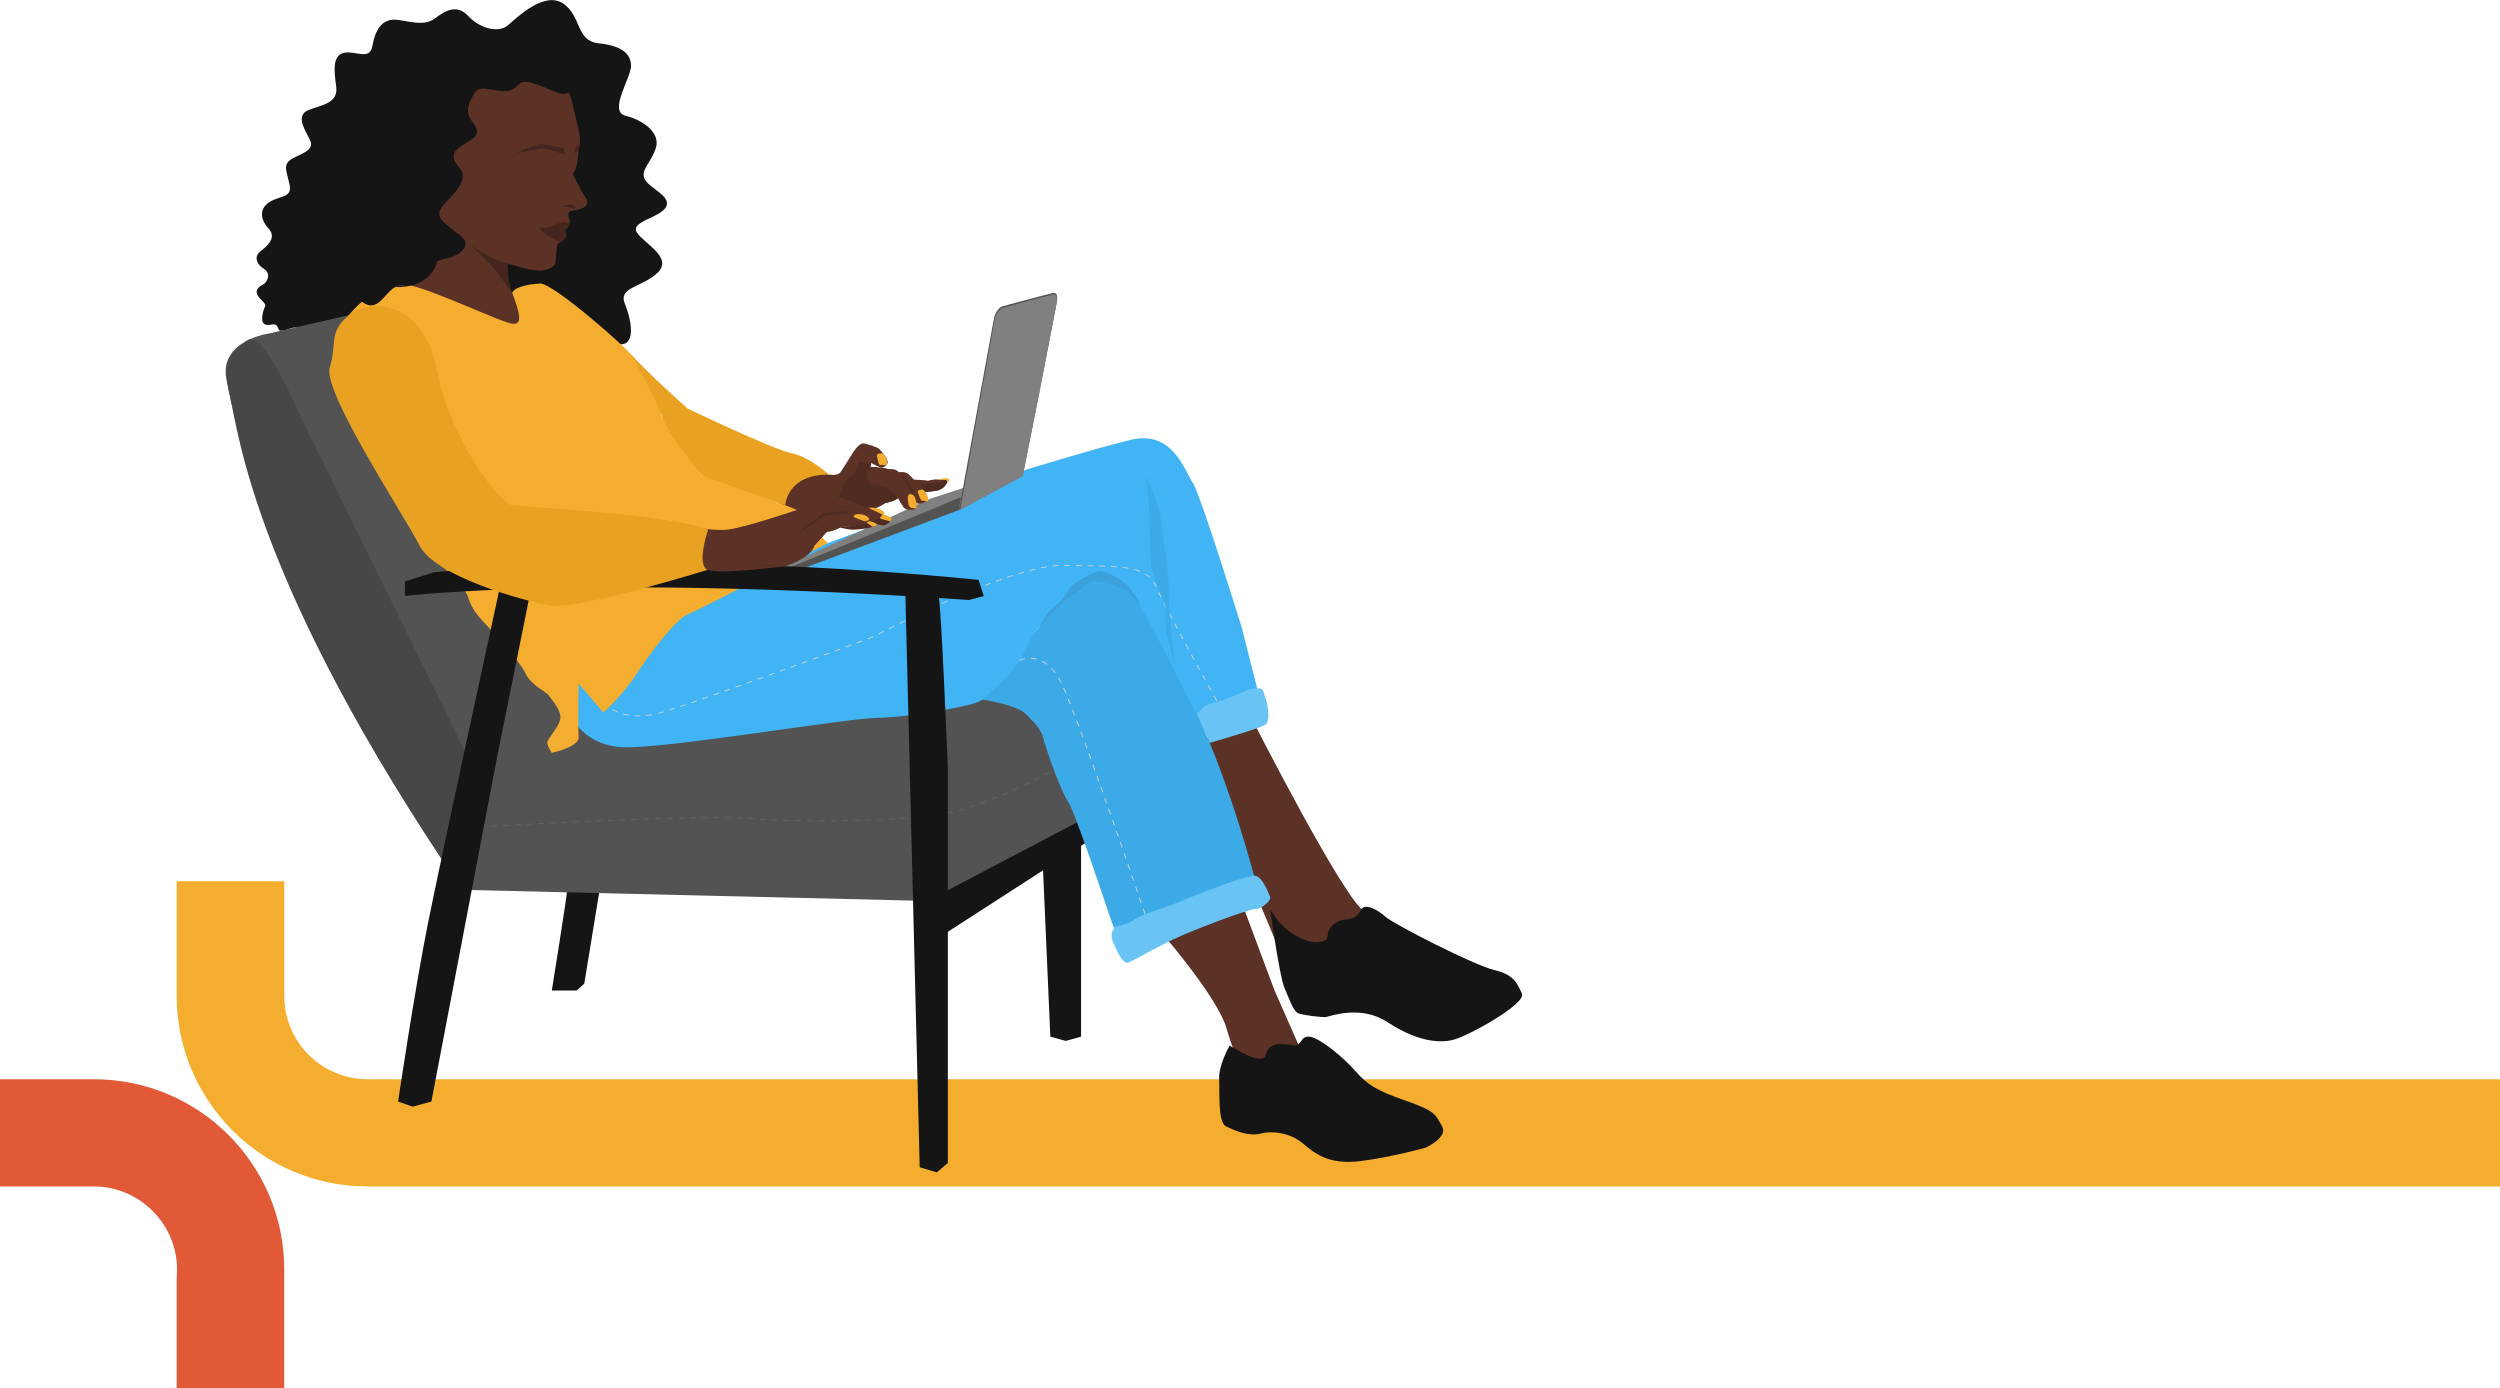 <?xml version="1.0" encoding="UTF-8"?>
<svg id="Camada_2" xmlns="http://www.w3.org/2000/svg" viewBox="0 0 605.42 336.17">
  <defs>
    <style>
      .cls-1 {
        fill: #d6d4cd;
      }

      .cls-2 {
        fill: #45251d;
      }

      .cls-3 {
        fill: #535353;
      }

      .cls-4 {
        fill: #4f2b22;
      }

      .cls-5 {
        fill: #5c3227;
      }

      .cls-6 {
        fill: #69c3f5;
      }

      .cls-7 {
        fill: #636363;
      }

      .cls-8 {
        fill: #474747;
      }

      .cls-9 {
        fill: #3daae8;
      }

      .cls-10 {
        fill: #3aa1db;
      }

      .cls-11 {
        fill: #40b4f5;
      }

      .cls-12 {
        fill: gray;
      }

      .cls-13 {
        fill: #151515;
      }

      .cls-14 {
        fill: #f4ad2e;
      }

      .cls-15 {
        fill: #e8a120;
      }

      .cls-16 {
        fill: #e15936;
      }
    </style>
  </defs>
  <g id="Camada_1-2" data-name="Camada_1">
    <g>
      <path class="cls-14" d="M605.42,287.32v-25.96H89.01c-11.13,0-20.17-9.05-20.17-20.17v-27.77h-26.05v27.77c0,25.42,20.72,46.13,46.22,46.13h516.42Z"/>
      <path class="cls-16" d="M68.84,336.17v-28.68c0-25.51-20.63-46.13-46.13-46.13H0v25.96h22.7c10.4,0,19,7.96,20.08,18.09.09.72.09,1.36.09,2.08s0,1.36-.09,2.08v26.6h26.05Z"/>
    </g>
    <g>
      <polygon class="cls-14" points="187.67 121.45 193.25 122.93 193.53 125.44 187.67 121.45"/>
      <path class="cls-13" d="M84.73,83.28c-2.97-1.06-1.96-2.69-4.03-2.27s-1.34-.93-3.24-1.48-2.48.62-3.69.24-2.04-.77-3.71-.14-2.39.52-2.53.25-.38-1.34-1.17-1.34-3.24,1-2.83-2.03,1.58-2.03-.38-4.03-.59-3,.55-3.58,1.96-2.76.21-3.79-2.41-2.93-1-4.1,4.34-3.27,2.14-5.65-2.21-5.03.41-6.55,5.44-.86,4.62-4.34-1.69-4.89,1.1-6.27,5.03-2.07,3.79-4.51-3.41-5.75-.28-7.03,7.34-1.55,6.72-5.82-.76-7.51,1.96-8.06,6.17,1.93,6.79-1.58,2.1-7.1,6.51-6.34,6.48,1.21,8.82-.52,5.13-3.45,7.92-.45c2.79,3,7.3,4.2,9.58,2.24s8.79-8.3,13.33-5.31c4.55,3,3.1,9.06,8.58,9.65s7.79,2.38,7.92,5.34-5.65,11.16-1.31,12.23,8.34,4.13,7.37,7.61c-.96,3.48-3.89,5.48-2.76,7.72s6.72,4.17,5.13,6.82-8.86,3.48-6.96,6.2,8.75,6.03,4.96,9.65-9.61,3.45-7.92,7.55,2.76,10.51-1.65,9.72-8.61-1.45-9.1-4.75-2.14-5.65-4.72-3.79-7.27,3.72-7.96,2.48-1.48-.96-1.6-1.12-41.61,7.18-41.61,7.18Z"/>
      <path class="cls-5" d="M126.34,76.09s-6.82,0-6.51-2.02.61-9.77,3.25-10.23c0,0,5.07,1.65,7.34,1.71s3.98-1.14,4.03-1.71.52-4.7.52-4.7c0,0,2.89-1.45,1.76-3.46,0,0,1.55-1.71,1.34-2.17s-.89-1.96.02-2.33,5.56-.47,3.7-3.36-3.05-5.69-3.05-5.69c0,0,1.19-1.19,1.34-5.63,0,0,.78-2.02.05-5.01s-1.65-6.98-1.65-6.98c0,0-1.14-4.7-3.57-6s-11.84-6.87-18.61-2.02-14.11,9.46-13.08,17.93c1.03,8.48-7.13,34.14-7.13,34.14l19.59,10.36,10.08,1.03.57-3.88Z"/>
      <path class="cls-5" d="M282.47,227.27s12.51,14.57,14.57,21.81c.6,2.1,1.28,4.09,1.94,5.85,1.62,4.31,3.13,7.28,3.13,7.28l5.48,7.24,12.4-11.37-5.17-4.24-6.2-14.06-8.06-21.6-18.09,9.1Z"/>
      <path class="cls-13" d="M297.77,253.21s-2.69,4.75-2.53,8.01-.36,10.54,1.65,11.53,5.43,2.53,8.42,1.76,7.24-.1,10.13,2.33,6.31,5.32,14.01,4.34c7.7-.98,15.82-3.26,15.82-3.26,0,0,5.53-2.53,3.93-5.22s-1.34-3.57-8.63-6.1-9.41-3.88-12.4-7.29-8.27-7.7-10.8-8.22-2.12,2.48-4.19,2.07-6-1.03-6.62,2.17-7.91-1.71-8.79-2.12Z"/>
      <path class="cls-5" d="M303.25,174.24s22.64,44.5,27.29,46.52,3.88,11.32,3.88,11.32c0,0-13.18,4.96-13.64,4.81s-11.94-9.15-11.94-9.15l-20-47.6,14.42-5.89Z"/>
      <path class="cls-13" d="M307.61,220.29s2.22,16.13,3.44,18.92,2.15,5.74,3.39,6.2,5.63.98,6.62.88,8.37-3.1,15.04,1.29,12.2,5.22,15.97,4.19c3.77-1.03,17.62-8.73,16.49-11.16s-1.91-4.6-6.67-5.69-24.29-11.06-26.31-12.87-5.19-3.56-6.08-1.57-3.12,2.19-4.05,2.24-3.82,1.09-3.93,3.93-8.79,2.27-13.9-6.36Z"/>
      <path class="cls-13" d="M137.35,215.49c0,1.24-3.72,24.39-3.72,24.39h6l1.86-1.65,3.72-22.74h-7.86Z"/>
      <polygon class="cls-13" points="252.5 208.66 254.36 251.04 258.08 252.08 261.8 251.04 261.8 203.08 252.5 208.66"/>
      <path class="cls-13" d="M228.31,212.38s29.36-12.82,33.49-17.16l2.69,7.86-36.18,23.36v-14.06Z"/>
      <path class="cls-3" d="M111.92,215.49l112.67,2.69,40.93-21.5-2.27-29.98-100.68-10.96-61.19-83.31-35.97,8.27s-12.61,1.65-10.54,11.37,9.51,52.72,57.06,123.42Z"/>
      <path class="cls-8" d="M117.71,192.33l-45.48-92.62s-8.6-20.41-12.44-17.21-6.21,4.62-4.11,13.45c2.1,8.83,5.8,45.59,56.25,119.53l5.79-23.15Z"/>
      <path class="cls-7" d="M118.94,199.99v.2s.51-.03,1.42-.08v-.2c-.92.05-1.42.08-1.42.08M121.76,199.83v.2c.44-.02.91-.05,1.43-.08v-.2c-.52.03-1,.05-1.43.08M124.59,199.67v.2c.46-.02.93-.05,1.43-.08v-.2c-.5.03-.98.05-1.43.08M127.42,199.52v.2c.47-.02.94-.05,1.43-.07v-.2s-1.43.07-1.43.07M130.26,199.38v.2c.47-.02.94-.05,1.42-.07v-.2s-1.42.07-1.42.07M133.09,199.24v.2c.47-.02.95-.05,1.43-.07v-.2s-1.43.07-1.43.07M135.92,199.1v.2c.48-.02.95-.04,1.42-.07v-.2c-.49.02-.96.04-1.42.07M138.75,198.97v.2c.48-.02.95-.04,1.42-.06v-.2c-.48.02-.96.04-1.42.06M141.58,198.84v.2c.48-.02.95-.04,1.42-.06v-.2c-.48.02-.96.04-1.42.06M144.41,198.72v.2c.48-.02.95-.04,1.42-.06v-.2c-.48.02-.95.04-1.42.06M147.24,198.6v.2c.48-.02.95-.04,1.42-.06v-.2c-.48.02-.95.04-1.42.06M150.08,198.48v.2c.48-.02.95-.04,1.42-.05v-.2c-.48.02-.95.04-1.42.05M152.91,198.38v.2c.48-.02.95-.03,1.42-.05v-.2c-.48.02-.95.03-1.42.05M155.74,198.28v.2c.48-.02.95-.03,1.42-.05v-.2c-.48.02-.95.03-1.42.05M158.58,198.18v.2c.48-.01.95-.03,1.42-.04v-.2c-.48.01-.95.03-1.42.04M161.41,198.1v.2c.48-.01.95-.03,1.42-.04v-.2c-.47.01-.95.02-1.42.04M164.24,198.03v.2c.48-.01.95-.02,1.42-.03v-.2c-.47,0-.95.02-1.42.03M167.08,197.97v.2c.48,0,.95-.02,1.42-.02v-.2c-.47,0-.94.02-1.42.02M169.91,197.93v.2c.48,0,.95-.01,1.42-.01v-.2c-.47,0-.94,0-1.42.01M172.75,197.9v.2c.48,0,.96,0,1.42,0v-.2c-.46,0-.93,0-1.42,0M175.59,197.91v.2c.49,0,.96.01,1.42.02v-.2c-.45,0-.93-.01-1.42-.02M178.42,197.96v.2c.49.01.96.03,1.41.05v-.2c-.43-.02-.91-.04-1.41-.05M181.26,198.08v.2c.18.01.36.03.53.04.28.02.57.04.86.07v-.2c-.28-.02-.57-.04-.85-.07-.18-.01-.36-.03-.55-.04M184.08,198.29v.2c.45.03.92.06,1.4.08v-.2c-.47-.03-.95-.05-1.4-.08M186.91,198.44v.2c.45.02.93.04,1.41.06v-.2c-.47-.02-.94-.04-1.41-.06M189.74,198.55v.2c.46.02.93.03,1.41.04v-.2c-.47-.01-.94-.03-1.41-.04M192.57,198.62v.2c.46.01.94.02,1.41.03v-.2c-.47,0-.95-.02-1.41-.03M195.4,198.67v.2c.47,0,.94.01,1.41.01v-.2c-.47,0-.95,0-1.41-.01M198.24,198.69v.2c.47,0,.94,0,1.42,0v-.2c-.47,0-.95,0-1.42,0M201.07,198.69v.2c.47,0,.94,0,1.42-.01v-.2c-.48,0-.95,0-1.42.01M203.9,198.66v.2c.47,0,.95-.01,1.42-.02v-.2c-.48,0-.95.02-1.42.02M206.73,198.6v.2c.48-.01.95-.02,1.42-.04v-.2c-.48.01-.95.03-1.42.04M209.56,198.52v.2c.48-.02.95-.03,1.42-.05v-.2c-.48.02-.95.04-1.42.05M212.39,198.41v.2c.48-.02.96-.04,1.42-.07v-.2c-.48.02-.95.05-1.42.07M215.22,198.27v.2c.49-.03.96-.05,1.43-.08v-.2c-.48.03-.95.06-1.43.08M218.05,198.09v.2c.49-.03.96-.07,1.43-.1l-.02-.2c-.47.04-.94.07-1.41.1M220.87,197.87l.02.2c.48-.04.95-.09,1.41-.13l-.02-.2c-.46.04-.93.09-1.41.13M223.69,197.6l.02.2c.48-.05.95-.11,1.41-.16l-.02-.2c-.45.06-.93.11-1.4.16M226.49,197.25l.03.2c.48-.07.95-.14,1.4-.21l-.03-.2c-.45.07-.92.14-1.4.21M229.28,196.81l.04.2c.48-.09.95-.18,1.39-.27l-.04-.2c-.43.09-.9.18-1.38.27M232.04,196.22l.05.2c.19-.05.38-.1.56-.15.26-.08.53-.15.8-.23l-.06-.19c-.27.08-.53.16-.8.23-.18.05-.37.1-.56.15M234.74,195.41l.06.19c.44-.14.89-.29,1.34-.45l-.07-.19c-.45.16-.9.31-1.34.45M237.41,194.49l.07.19c.44-.16.89-.32,1.33-.49l-.07-.19c-.45.17-.89.33-1.33.49M240.06,193.49l.07.19c.44-.17.88-.35,1.32-.53l-.08-.19c-.44.18-.88.36-1.31.53M242.68,192.42l.08.19c.44-.18.87-.37,1.3-.56l-.08-.19c-.43.19-.87.38-1.3.56M245.28,191.3l.08.18c.44-.19.87-.39,1.29-.59l-.08-.18c-.43.2-.86.39-1.29.58M247.85,190.11l.09.18c.44-.21.86-.41,1.28-.61l-.09-.18c-.42.2-.85.41-1.28.61M250.39,188.87l.09.18c.44-.22.86-.43,1.26-.64l-.09-.18c-.41.21-.83.43-1.26.64M252.9,187.57l.1.18c.44-.24.86-.47,1.24-.69l-.1-.18c-.38.22-.8.45-1.24.68M255.35,186.17l.11.17c.49-.3.88-.56,1.18-.79l-.12-.16c-.29.22-.68.48-1.16.78"/>
      <path class="cls-9" d="M240.71,167.11s10.54,6.62,11.78,11.16c1.24,4.55,4.61,13.65,6.2,15.92s9.51,26.05,10.13,27.91,1.65,4.34,1.65,4.34l33.49-13.33s-5.58-22.02-14.06-40.21c-8.48-18.19-13.02-28.53-17.57-30.6s-6.2-3.41-8.37-1.96-13.44,11.58-15.92,16.33c-2.48,4.75-7.34,10.44-7.34,10.44Z"/>
      <path class="cls-6" d="M270.28,224.38s-1.86,1.14-.72,3.82,2.48,5.48,3.82,4.86,6.31-3.41,10.54-5.48,18.38-7.45,20.05-7.44,3.95-2.17,3.63-2.89-1.8-4.92-3.63-5.17-14.78,4.75-17.78,6.1-9.92,3.28-11.37,4.43-4.55,1.77-4.55,1.77Z"/>
      <path class="cls-9" d="M237.42,169.32s9.67,1.4,11.63,4.12.8-.03.8-.03c0,0-1.61-2.22-1.43-2.95s.46-1.57.46-1.57c0,0-2.02-6.96-.55-9.39s.31-2.8-.27-1.75-2.82,2.17-2.82,2.17c0,0-1.45,2.34-2.68,3.99s-4.32,5.07-5.13,5.41Z"/>
      <path class="cls-11" d="M137.35,171.86s3.1,8.68,13.54,9.1c10.44.41,53.85-7.03,61.71-7.13,7.86-.1,23.45-3,24.91-4.13s7.68-6.77,9.37-9.74,2.72-5.81,4.51-7.76,8.83-10.47,11.13-11.38,9.06.28,11.94,3.52,17.52,33.21,17.52,33.21l13.23-7.85-4.55-17.88s-9.92-32.15-11.84-34.94-4.81-12.92-15.14-10.34-25.95,7.44-25.95,7.44l-48.48,17.99-6.72-.1s-68.33,29.67-55.2,40Z"/>
      <path class="cls-1" d="M154.56,173.48c-.29,0-.59,0-.87-.02v-.2c.47.02.93.03,1.42.01v.2c-.18,0-.37,0-.55,0ZM156.53,173.36l-.02-.2c.46-.05.93-.12,1.39-.2l.04.2c-.47.09-.95.15-1.41.21ZM152.27,173.3c-.48-.07-.95-.17-1.4-.3l.05-.2c.44.12.9.22,1.37.29l-.03.2ZM159.33,172.86l-.05-.2c.45-.11.91-.23,1.36-.37l.06.19c-.46.14-.92.26-1.37.37ZM149.52,172.54c-.45-.18-.88-.4-1.28-.64l.1-.17c.4.23.82.44,1.26.62l-.08.19ZM162.06,172.07l-.06-.19c.42-.13.87-.28,1.35-.44l.06.19c-.48.16-.93.3-1.35.44ZM295.51,171.4l-.22-.39.18-.1.22.39-.18.1ZM164.77,171.18l-.06-.19c.43-.14.88-.3,1.35-.45l.06.19c-.46.16-.91.31-1.35.45ZM147.06,171.09c-.69-.57-1-1.01-1.01-1.03l.17-.12s.31.44.98.99l-.13.16ZM167.46,170.27l-.07-.19c.44-.15.88-.3,1.34-.46l.07.19c-.46.16-.91.31-1.34.46ZM294.6,169.77l-.69-1.24.18-.1.69,1.24-.18.1ZM170.15,169.35l-.07-.19c.44-.15.89-.31,1.34-.47l.07.19c-.45.16-.9.31-1.34.47ZM172.83,168.41l-.07-.19,1.34-.47.07.19-1.34.47ZM175.5,167.46l-.07-.19,1.34-.48.07.19-1.34.48ZM293.21,167.28l-.69-1.24.18-.1.69,1.24-.18.1ZM178.18,166.51l-.07-.19,1.34-.48.07.19-1.34.48ZM180.85,165.55l-.07-.19,1.34-.48.07.19-1.34.48ZM291.83,164.8l-.69-1.24.18-.1.69,1.24-.18.1ZM183.52,164.59l-.07-.19,1.34-.48.07.19-1.34.48ZM186.19,163.62l-.07-.19,1.33-.48.07.19-1.33.48ZM188.86,162.65l-.07-.19,1.33-.49.07.19-1.33.49ZM290.46,162.31l-.68-1.24.18-.1.68,1.24-.18.1ZM191.52,161.68l-.07-.19,1.33-.49.07.19-1.33.49ZM194.19,160.71l-.07-.19,1.33-.49.07.19-1.33.49ZM289.09,159.82l-.68-1.25.18-.1.68,1.25-.18.1ZM196.85,159.73l-.07-.19,1.33-.49.07.19-1.33.49ZM199.52,158.75l-.07-.19,1.33-.49.07.19-1.33.49ZM202.18,157.77l-.07-.19,1.33-.49.07.19-1.33.49ZM287.73,157.33c-.23-.42-.45-.83-.68-1.25l.18-.1c.23.42.45.83.68,1.25l-.18.1ZM204.85,156.79l-.07-.19,1.33-.49.07.19-1.33.49ZM207.51,155.8l-.07-.19,1.33-.49.07.19-1.33.49ZM286.38,154.83c-.23-.42-.45-.84-.67-1.25l.18-.1c.22.41.45.83.67,1.25l-.18.1ZM210.18,154.81l-.07-.19,1.34-.5.07.19-1.34.5ZM212.81,153.65l-.09-.18c.35-.18.78-.4,1.27-.65l.09.18c-.49.25-.91.47-1.27.65ZM215.34,152.36l-.09-.18c.4-.2.82-.41,1.27-.64l.09.18c-.45.22-.87.44-1.27.64ZM285.04,152.32c-.23-.42-.45-.84-.67-1.25l.18-.09c.22.41.44.83.67,1.25l-.18.1ZM217.88,151.08l-.09-.18c.41-.2.84-.41,1.27-.63l.09.18c-.44.22-.86.42-1.27.63ZM220.43,149.84l-.09-.18c.42-.2.84-.41,1.28-.62l.09.18c-.44.21-.86.41-1.28.62ZM283.71,149.81c-.23-.43-.45-.85-.66-1.26l.18-.09c.21.41.43.83.66,1.26l-.18.09ZM222.99,148.61l-.09-.18c.42-.2.85-.4,1.29-.6l.09.18c-.44.2-.86.4-1.28.6ZM225.56,147.41l-.08-.18c.43-.2.86-.39,1.29-.59l.08.18c-.44.2-.87.4-1.29.59ZM282.4,147.29c-.22-.44-.44-.86-.64-1.27l.18-.09c.2.41.42.83.64,1.27l-.18.09ZM228.15,146.23l-.08-.18c.43-.19.86-.39,1.3-.58l.08.19c-.44.19-.87.39-1.3.58ZM230.74,145.09l-.08-.19c.43-.19.87-.38,1.3-.56l.08.19c-.44.19-.87.37-1.3.56ZM281.12,144.75c-.23-.47-.44-.9-.61-1.28l.18-.09c.18.38.38.81.61,1.28l-.18.09ZM233.34,143.97l-.08-.19c.44-.18.87-.37,1.31-.55l.08.19c-.44.18-.87.36-1.31.55ZM235.97,142.89l-.08-.19c.44-.18.88-.35,1.32-.53l.07.19c-.44.17-.88.35-1.32.53ZM279.92,142.17c-.2-.44-.43-.85-.68-1.22l.17-.12c.26.38.5.8.7,1.25l-.18.08ZM238.61,141.85l-.07-.19c.44-.17.89-.34,1.33-.5l.07.19c-.44.17-.88.33-1.33.5ZM241.26,140.85l-.07-.19c.45-.16.89-.32,1.34-.48l.07.19c-.44.16-.89.31-1.34.48ZM243.94,139.91l-.06-.19c.45-.15.9-.3,1.35-.44l.06.19c-.45.14-.89.29-1.35.44ZM278.34,139.9c-.33-.31-.7-.59-1.11-.84l.1-.17c.42.25.8.54,1.14.86l-.14.15ZM246.64,139.05l-.06-.19c.46-.14.91-.27,1.36-.4l.06.19c-.45.13-.9.26-1.36.4ZM275.97,138.45c-.41-.16-.86-.31-1.33-.44l.05-.2c.49.13.94.28,1.36.44l-.08.19ZM249.36,138.27l-.05-.2c.47-.12.94-.24,1.38-.34l.05.2c-.44.1-.9.22-1.37.34ZM273.27,137.71c-.43-.08-.9-.15-1.4-.21l.02-.2c.5.06.97.13,1.41.21l-.04.2ZM252.12,137.63l-.04-.2c.48-.1.95-.19,1.4-.26l.03.2c-.44.07-.91.16-1.39.26ZM270.47,137.37c-.44-.03-.91-.07-1.41-.09v-.2c.51.03.99.06,1.43.09l-.02.2ZM267.64,137.21c-.46-.02-.93-.03-1.42-.04v-.2c.49.01.96.02,1.42.04v.2ZM254.91,137.17l-.02-.2c.49-.06.97-.1,1.42-.12v.2c-.43.02-.9.06-1.4.12ZM264.81,137.14c-.46,0-.93-.01-1.42-.02v-.2c.49,0,.96.01,1.42.02v.2ZM261.98,137.1l-1.42-.02v-.2s1.42.02,1.42.02v.2ZM259.14,137.06c-.46,0-.94-.02-1.42-.03v-.2c.48.01.96.02,1.42.03v.2Z"/>
      <path class="cls-6" d="M292.98,179.9s12.14-3.49,13.48-4.42.41-5.58,0-6.51-.49-2.22-1.24-2.23-1.96-.25-4.34.89-6.6,2.58-7.9,2.79-3.06,2.48-3.06,2.48l3.06,7Z"/>
      <path class="cls-9" d="M277.31,115.22s.83,3.2,1.03,9.82c.21,6.62.21,11.37.52,12.61s3.4,9.15,3.4,9.15c0,0-.2,5.84.52,7.9s1.76,6.68,1.76,6.68c0,0-.72-6.68-.83-7.71s-.93-8.57-.72-11.36-2.07-17.89-2.07-17.89c0,0-1.24-5.27-3.62-9.2Z"/>
      <polygon class="cls-12" points="192.65 138.33 232.24 123.49 247.64 115.22 234.41 117.8 224.9 120.9 190.17 137.11 192.65 138.33"/>
      <polygon class="cls-3" points="232.65 120.39 225.83 123.28 191.01 137.52 192.65 138.33 232.24 123.49 232.65 120.39"/>
      <path class="cls-3" d="M247.64,115.22l3.93-19.64,4.24-21.81s.9-3.2-.9-2.79-12.06,3.17-12.06,3.17c0,0-1.65.34-2.21,3.31s-8.41,46.03-8.41,46.03l15.4-8.27Z"/>
      <path class="cls-12" d="M247.7,115.28l3.87-19.5,4.17-21.65s.88-3.18-.88-2.77-11.88,3.15-11.88,3.15c0,0-1.63.34-2.17,3.28s-8.28,45.7-8.28,45.7l15.17-8.21Z"/>
      <path class="cls-5" d="M193.68,111.91s5.51,2.83,7.06,3.03,2.41-.03,2.86-.65,2.62-4.13,2.62-4.13c0,0,1.69-3.07,3.07-2.76s3.2.93,3.65,1.34,2.21,2.52,2,3.34-1.1,1.17-1.48,1.14-2.1-.83-2.55-1.17c0,0-.48.79-.69.96,0,0,3.76.1,4.93.59,0,0,1.9-.21,2.48.76,0,0,1.69-.34,2.62.66s1.1,1.13,1.1,1.13c0,0,2.89.1,3.31.28,0,0,1.9-.45,2.24-.31s2.55-.24,2.58.31-1.45,2.17-2.55,2.38-1.93.28-1.93.28h-1.07s.86,1.31.67,1.96-2.12,1.14-2.43.86l-.31-.28s.45,1.55-.34,1.72-2.1.24-2.62-.41-1.41-2.27-1.41-2.27c0,0-2.31,1.14-3.1,1.17,0,0-2.48,1.45-3.2,1.48s-15.19,1.41-15.19,1.41l-10.23-4.2s-2.72-10.96,2.76-9.99,5.17,1.38,5.17,1.38Z"/>
      <path class="cls-14" d="M213.25,109.81s-1.03-.03-.9.62.41,2.14.72,2.14,1.53.12,1.53.12c0,0,.63-1.04-.32-2.28,0,0-.52-.91-1.04-.6Z"/>
      <path class="cls-14" d="M220.83,119.73s-1.14-.34-1,.83,0,2.3,1,2.45,1.22.24,1.16-.42-.16-2.54-1.16-2.85Z"/>
      <path class="cls-14" d="M226.9,116.12s2.65-.61,2.93-.06-.48.8-.48.8c0,0,.36-.95-2.44-.74Z"/>
      <path class="cls-4" d="M218.01,114.81s1.24,1.76,1.65,2.48,1.03,1.79,1.03,1.79l.62.61s.03-.71-.17-1.13-1.86-2.51-1.93-2.73-1.21-1.02-1.21-1.02Z"/>
      <path class="cls-4" d="M229.26,116.5s-.09-.09-.14-.14c-.02-.01-.05-.03-.07-.04,0,0,0,0-.01,0-.43.02-1.35.51-1.76.54-.55.05-4.79.39-4.79.39,1.34.96,1.45,1.83,1.45,1.83,0,0,1.37-.03,3-.28,1.62-.24,2.27-1.73,2.33-2.3,0,0,0,0,0,0Z"/>
      <path class="cls-4" d="M208.26,111.63s-1.38,3.45-2.21,3.76-2.21,2.69-2.38,3.41-.62,1.65-.62,1.65l7.36,2.85s1.87.08,3.97-1.54c0,0,2.21-.17,3.1-1.17l-.31-.68s-1.94-1.21-2.37-2.07c0,0-3.18-.19-3.94-.66s-1.14-2.44-1.14-2.44c0,0,1.69-2.24,1.17-2.76,0,0-1.86.65-2.65-.34Z"/>
      <path class="cls-4" d="M203.45,127.77s2.01.49,2.94.5,3.49-.25,3.9-.4,1.97-.45,1.53-.87-1.35-.85-1.35-.85c0,0-2.52,1.39-6.54,1.34l-.49.28Z"/>
      <path class="cls-14" d="M210.27,122.97s2.08-.29,3.35.7c0,0,.7.44.56.72s-.37.44-.66.3-3.14-1.34-3.24-1.72Z"/>
      <path class="cls-4" d="M211.55,126.78s1.95.52,2.52.43,1.51-.71,1.43-.98-2.41-.87-2.41-.87l-2.46.87.91.55Z"/>
      <path class="cls-14" d="M214.19,124.66s1.91.65,1.75,1.01-.28.56-.36.56-2.05-.49-2.31-.62.18-1.15.92-.94Z"/>
      <path class="cls-14" d="M113.31,144.33s.47,2.77,3.41,5.88,9.15,9.92,10.54,12.87,5.12,4.5,5.58,5.27,3.32,3.72,2.82,5.89-3.29,4.81-3.13,5.74,1.09,2.33,1.09,2.33c0,0,6.73-1.4,6.51-3.88s0-12.87,0-12.87l5.99,6.98s4.7-4.17,7.96-9.22,9.61-13.4,12.4-14.49,33.98-17.31,33.98-17.31c0,0-5.44-5.78-13.58-10.52-8.15-4.74-16.83-5.77-16.83-5.77,0,0-10.36-13.85-9.99-15.25s-6.14-11.94-6.76-13.49-19.38-17.99-22.48-17.83-6.98,1-6.82,2.67,3.41,7.25.31,7.1-24.19-10.86-28.84-9.77-13.64,7.6-13.8,14.58,31.63,61.11,31.63,61.11Z"/>
      <path class="cls-2" d="M130.52,55.2s2.72-.14,3.55-.55,2.1-1.03,2.48-.9.76.34,1,.17.52-.41.52-.41c0,0-.24,1.93-1.34,2.17,0,0,1.36,1.74-.89,2.89,0,0-3.69-1.17-5.31-3.37Z"/>
      <path class="cls-2" d="M135.93,50.13s2.21-1.03,2.79-.45,1.24.69.38.72-1.72-.45-3.17-.28Z"/>
      <path class="cls-2" d="M125.11,37.07s4.48-2.31,6.03-2.17,5.41,1.08,5.41,1.08l.28,1.47s-4.58-1.65-5.86-1.45-5.86,1.07-5.86,1.07Z"/>
      <polygon class="cls-2" points="139.07 37.14 139.52 35.56 140.41 34.9 140.09 36.51 139.07 37.14"/>
      <path class="cls-2" d="M113.16,58.92s6.33,4.27,9.92,4.93c0,0-1.63,1.02-2.06,2.75,0,0-4.66-5.57-7.86-7.67Z"/>
      <path class="cls-10" d="M256.97,145.8s6.15-5.03,7.7-5.05,6.99,1.02,8.95,3.16,2.65,2.85,2.65,2.85c0,0-1.49-3.23-3.36-5.08s-5.62-3.59-6.87-3.34-6.14,2.7-7.03,4.1c-.14.23-.29.46-.44.71-.79,1.28-1.58,2.66-1.58,2.66Z"/>
      <polygon class="cls-10" points="260.5 142.3 254.05 148.09 251.39 152.19 258.27 145.3 265.52 139.73 260.5 142.3"/>
      <path class="cls-1" d="M277.21,221.43c-.03-.08-.19-.55-.46-1.35l.19-.07c.27.8.43,1.28.46,1.35l-.19.06ZM276.28,218.73l-.46-1.35.19-.07.46,1.35-.19.07ZM275.36,216.04l-.46-1.34.19-.07.46,1.34-.19.07ZM274.44,213.35l-.46-1.34.19-.07.46,1.34-.19.07ZM273.51,210.67l-.46-1.34.19-.07.46,1.34-.19.07ZM272.59,207.98l-.46-1.34.19-.07.46,1.34-.19.07ZM271.65,205.3l-.47-1.34.19-.07.47,1.34-.19.07ZM270.72,202.62l-.47-1.34.19-.07.47,1.34-.19.07ZM269.79,199.94l-.47-1.34.19-.07.47,1.34-.19.07ZM268.85,197.26l-.47-1.34.19-.07.47,1.34-.19.07ZM267.9,194.59l-.47-1.34.19-.07.47,1.34-.19.07ZM266.96,191.91l-.48-1.34.19-.07.48,1.34-.19.07ZM266.01,189.23l-.48-1.34.19-.07.48,1.34-.19.07ZM265.05,186.56l-.48-1.34.19-.07.48,1.34-.19.07ZM264.09,183.89l-.48-1.33.19-.07.48,1.33-.19.07ZM263.12,181.23c-.16-.45-.33-.89-.49-1.33l.19-.07c.16.44.32.88.49,1.33l-.19.07ZM262.14,178.56c-.17-.45-.33-.89-.49-1.33l.19-.07c.16.44.33.88.49,1.33l-.19.07ZM261.15,175.9c-.17-.45-.34-.9-.5-1.33l.19-.07c.16.43.33.88.5,1.33l-.19.07ZM260.14,173.25c-.17-.45-.34-.9-.51-1.33l.19-.07c.17.43.34.87.51,1.33l-.19.07ZM259.11,170.6c-.18-.46-.36-.9-.53-1.32l.19-.08c.17.42.35.86.53,1.32l-.19.07ZM258.05,167.96c-.2-.48-.39-.92-.56-1.31l.19-.08c.17.39.36.83.56,1.31l-.19.08ZM256.89,165.37c-.22-.43-.45-.85-.68-1.23l.17-.1c.23.39.47.81.68,1.25l-.18.09ZM255.43,162.97c-.29-.39-.59-.75-.9-1.08l.15-.14c.32.33.62.7.92,1.09l-.16.12ZM253.49,160.96c-.38-.29-.78-.54-1.18-.75l.09-.18c.41.21.82.47,1.21.77l-.12.16ZM246.93,160.04l-.09-.18s.54-.28,1.38-.44l.04.2c-.81.15-1.31.42-1.32.42ZM251.01,159.71c-.45-.12-.91-.18-1.38-.2v-.2c.49.02.96.08,1.43.21l-.05.2Z"/>
      <path class="cls-5" d="M160.08,126.18s11.69,2.69,16.24,2.07,16.65-4.75,16.65-4.75l5.41-3.1s1.01-.8,2.61-.31c0,0,4.73,1.12,5.17,1.32s1.78.75,1.78.75l2.07.7,3.7,1.76s-1.19,2.09-3.23,1.55c0,0,.21.13-1.71.8s-4.83.54-4.83.54c0,0-2.92,1.32-3.72,1.27l-3.02,3.36s-.14,2.59-7.03,4.99h-29.7s-.39-10.94-.39-10.94Z"/>
      <path class="cls-5" d="M192.99,129.36s4.2-2.98,4.65-3.25,1.27-.93,2.24-1,4.51-.86,5.38-.65,1.52.28,1.52.28c0,0,2.91-.04,3.31.69s.26.95-.52,1.24-3.08.91-5.62.83c0,0-2.01,1.27-3.72,1.27l-3.02,3.36-4.2-2.76Z"/>
      <path class="cls-13" d="M120.6,144.33s-13.64,62.68-16.95,79.22c-3.31,16.54-7.24,43.21-7.24,43.21l3.51,1.24,4.55-1.24,16.13-84.55,8.06-39.9h-7.65l-.41,2.03Z"/>
      <path class="cls-13" d="M219.21,142.3l3.51,140.37,4.13,1.24,2.69-2.27v-95.51s-1.65-41-2.27-41.8-8.06-2.03-8.06-2.03Z"/>
      <path class="cls-14" d="M206.74,125.21s2.14.9,2.58,1,1.21-.21,1.17-.5-.62-.98-1.88-1.15-1.84.03-1.88.65Z"/>
      <path class="cls-4" d="M206.77,124.73s-.9-.54-2.45-.31-3.31.24-3.88.32-.09-.66-1.54.62-5.92,4-5.92,4c0,0,6.06-5.25,6.63-5.25s4.7-.34,5.17-.27,1.98.89,1.98.89Z"/>
      <path class="cls-4" d="M203.05,124.5s-2.88.12-4.15.87-1.92.93-1.92.93l2.89-1.93,3.17.14Z"/>
      <path class="cls-14" d="M209.84,126.55l1.36.97s1.32-.02,1.15-.55c0,0-.8-.72-1.92-.74l-.6.31Z"/>
      <path class="cls-4" d="M229.05,116.32s.48.24.29.54-.39.89-1.02,1.31-1.15.19-1.15.19l1.88-2.03Z"/>
      <path class="cls-14" d="M222.28,119.25s.62,2,1,2,1.55.34,1.58,0-.69-2.76-1.62-2.69-1.05.42-.96.69Z"/>
      <polygon class="cls-15" points="105.8 135.97 113.89 143.43 111.5 133.88 105.8 135.97"/>
      <path class="cls-13" d="M98.07,144.33s43.41-5.34,136.65.97l3.51-.97-1.24-3.89s-72.15-7.86-131.9-1.86l-7.03,2.23v3.52Z"/>
      <path class="cls-5" d="M121.02,66.59l3.03,4.38s2.38,5.84,1.48,6.86-6.77-2.94-6.77-2.94l2.26-8.3Z"/>
      <path class="cls-2" d="M124.05,70.97s-1.44-4-.97-7.12l-2.72.51.39,1.91,3.3,4.7Z"/>
      <path class="cls-15" d="M200.75,114.94s-4.77-4.36-9.11-5.2-25.11-10.79-25.11-10.79c0,0-9.75-8.62-13.85-13.29,0,0,6.82,11.97,7.78,15.48s9.6,14.07,9.6,14.07l20.11,7.12s.37-7.49,10.58-7.39Z"/>
      <path class="cls-5" d="M190.17,137.11s-15.86,2.09-18.84.89-.61-1.84-.61-1.84l19.45.95Z"/>
      <path class="cls-15" d="M171.49,128.27s-2.93,8.44-.15,9.73c0,0-31.52,9.8-38.25,8.61s-27.72-7.08-31.49-14.49-23.58-37.38-21.75-43.14-.4-8.53,4.67-12.68,17.99-3.65,21.28,13.38,15.35,32.3,18.25,32.66,38.52,2.31,47.44,5.93Z"/>
      <path class="cls-13" d="M139.07,20.74s-.69,2.69-3.79,1.76c-3.1-.93-7.76-3.83-9.51-2.18-1.76,1.66-2.48,2.07-5.69,1.56-3.2-.52-4.34-1.04-5.58,1.34-1.24,2.38-1.86,4.03,0,6.41,1.86,2.38.96,3.51-1.17,4.75-2.14,1.24-4.1,2.38-3.27,4.45.82,2.06,3.51,2.58,1.03,6.51-2.48,3.93-6.93,5.48-3.41,8.68,3.51,3.21,6.71,4.03,4.18,6.72-1.82,1.94-4.7,1.73-5.93,2.54h0c-.45.3-.68.74-.55,1.48-.81,1.59-2.74,4.01-7.1,4.63-.62-.42-1.39-.49-2.59.14-2.59,1.34-4.22,6.46-8.05,3.54-3.84-2.92-8.39-6.02-4.56-17.5,3.82-11.47,7.03-7.75,10.85-17.16,3.83-9.4-1.55-20.15,6.2-21.6,7.76-1.45,16.95-7.75,21.19-6.31,4.24,1.45,13.79.94,17.75,10.24Z"/>
      <path class="cls-13" d="M98.28,69.39c-.78.11-1.64.16-2.59.14,1.2-.63,1.97-.56,2.59-.14Z"/>
      <path class="cls-13" d="M105.93,63.29s-.12.62-.55,1.47c-.13-.74.1-1.18.55-1.47Z"/>
    </g>
  </g>
</svg>